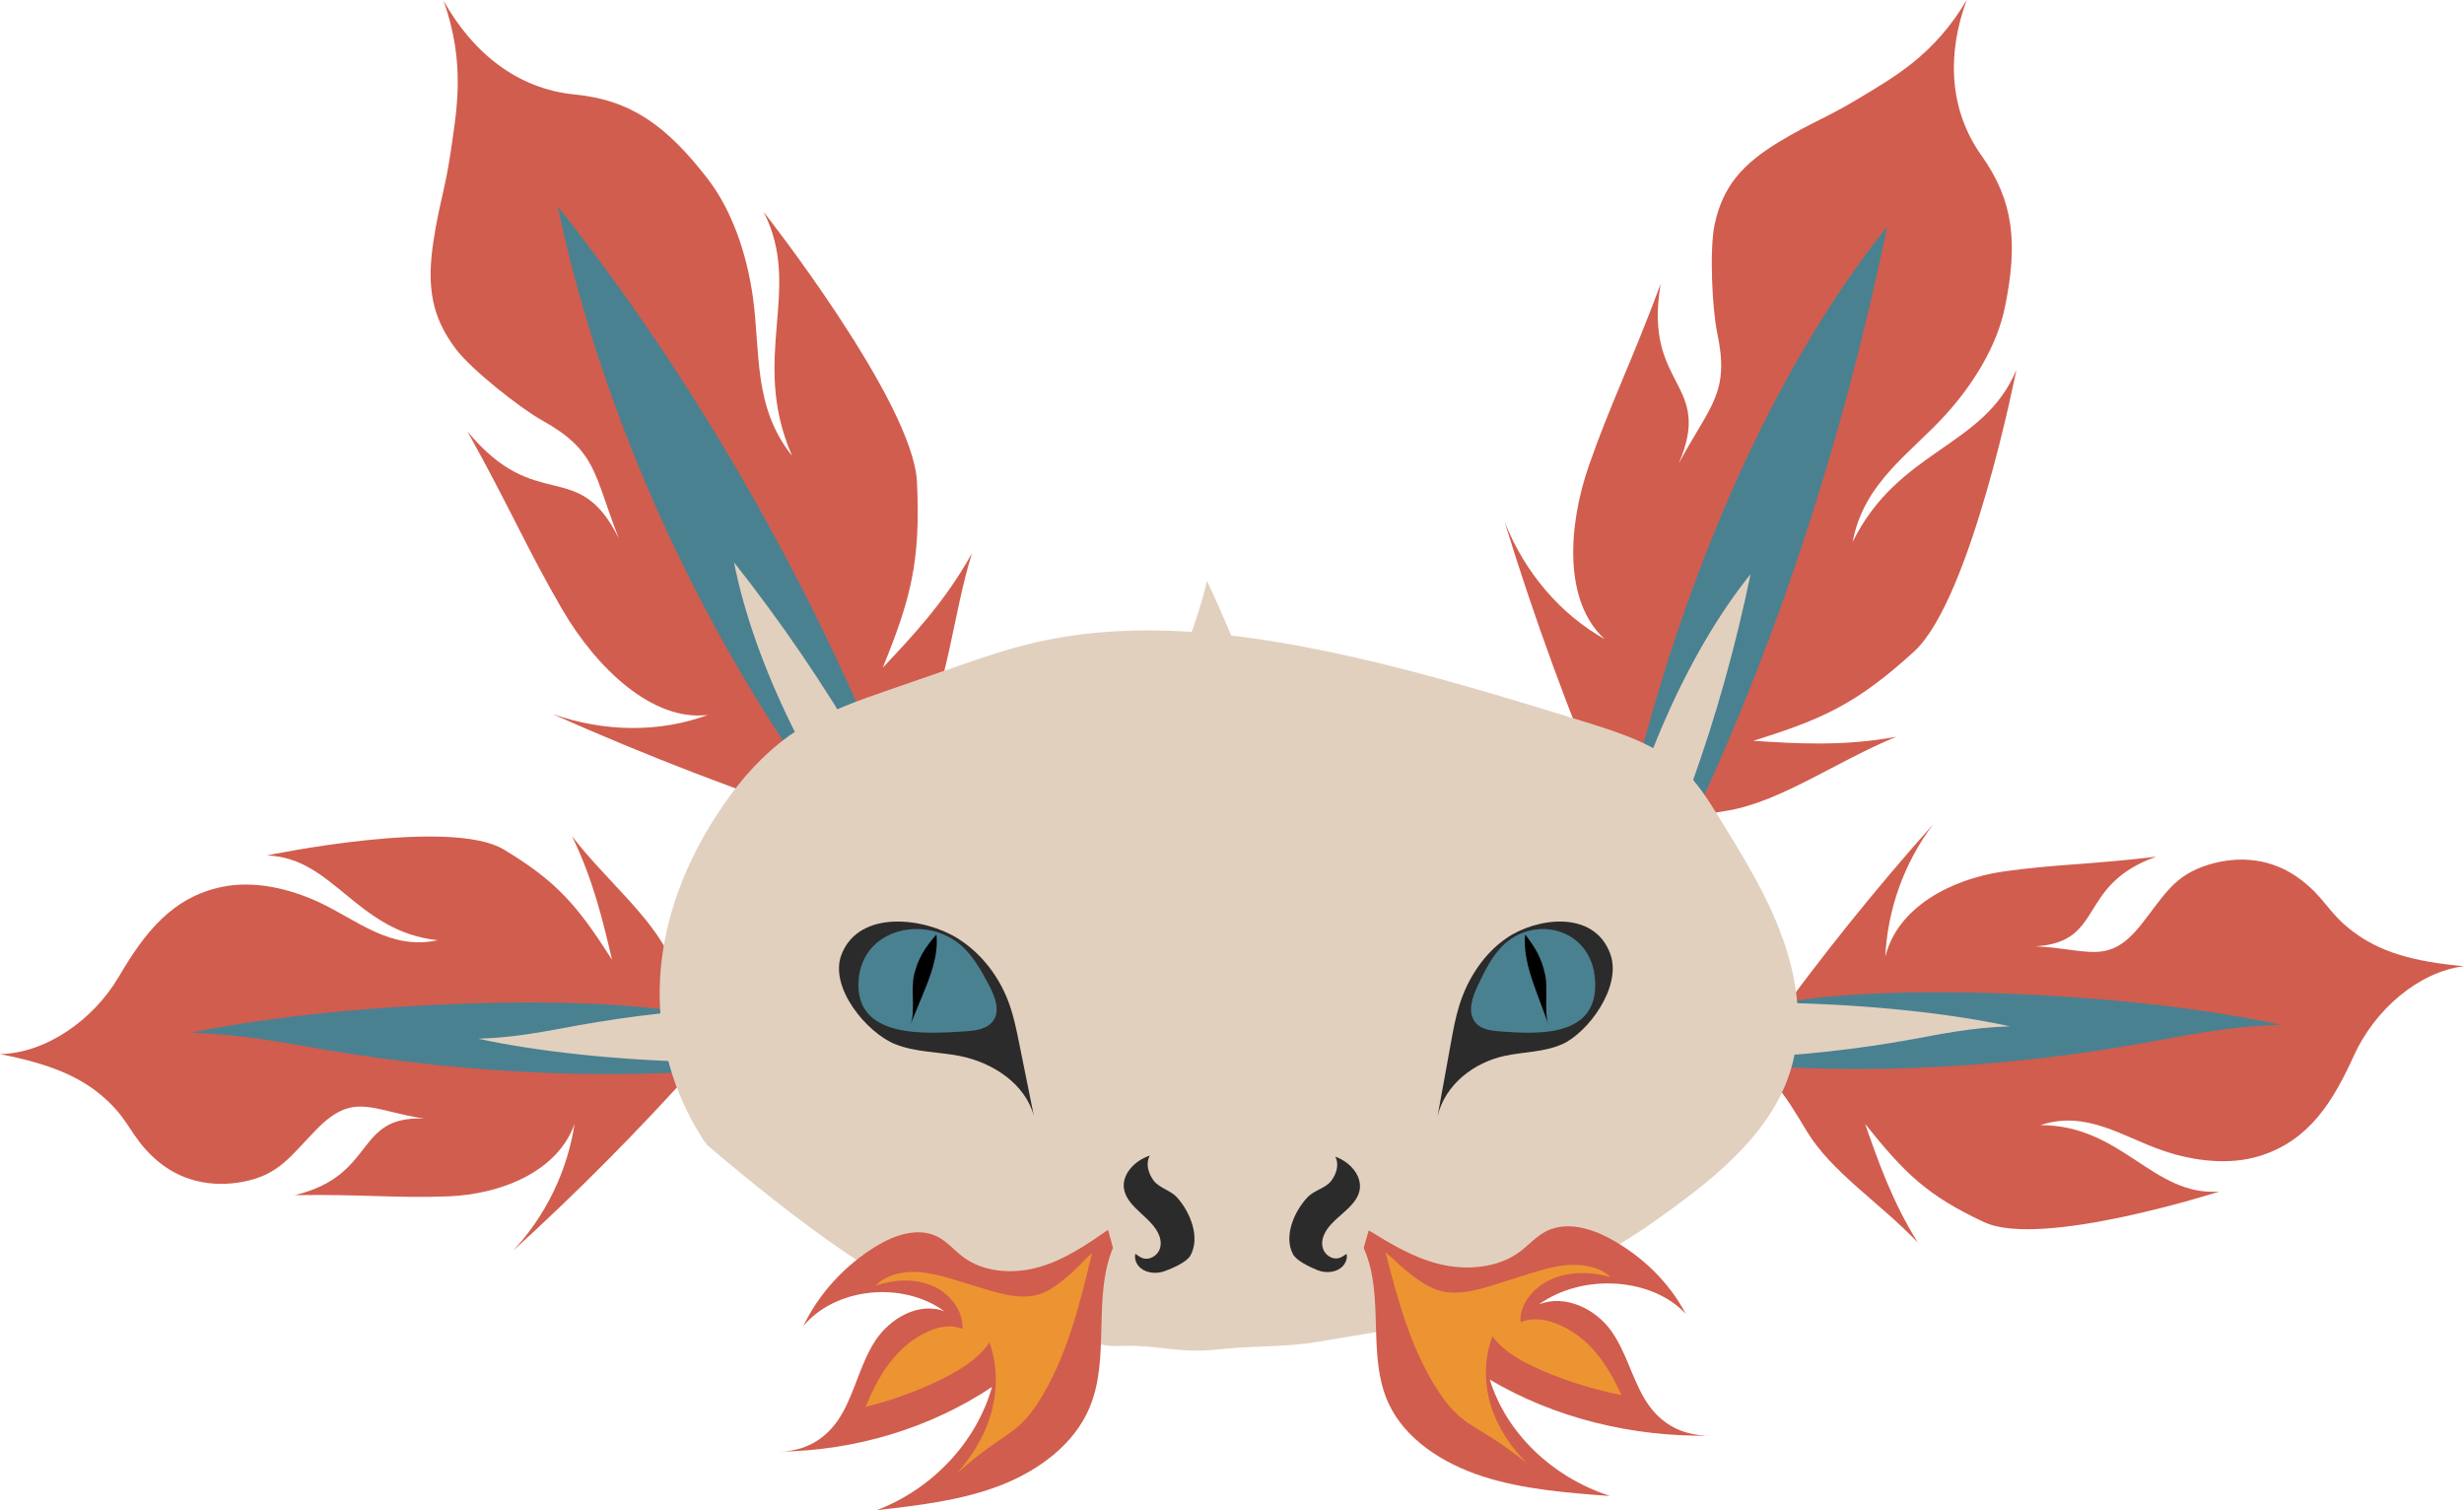 <?xml version="1.0" encoding="UTF-8"?><svg xmlns="http://www.w3.org/2000/svg" viewBox="0 0 525.41 322"><defs><style>.d{fill:#010000;}.e{fill:#ed9432;}.f{fill:#d15d4e;}.g{fill:#e2d0bf;}.h{fill:#2b2b2b;}.i{fill:#4a8191;}</style></defs><g id="a"/><g id="b"><g id="c"><g><g><g><path class="f" d="M377.26,219.27c10.91-15.09,22.58-29.63,34.97-43.53-6.14,8.12-9.76,18.12-10.22,28.29,2.57-10.66,14.21-16.6,25.06-18.18,10.85-1.58,18.93-1.5,32.69-3.18-17.02,6.04-10.76,18.23-25.74,19.11,11.29,.51,15.53,4.22,22.55-4.63,4.92-6.19,6.92-10.54,14.49-12.81,6.2-1.86,13.35-1.52,19.61,3.27,5.15,3.93,5.74,6.97,10.9,10.9,5.98,4.55,13.07,6.54,23.84,7.51-9.68,1.21-19.02,9.23-23.51,19.13s-9.58,18.04-19.94,21.3c-6.6,2.07-14.15,1.14-20.7-1.09-8.58-2.92-16.34-8.72-26.15-5.45,17.43,0,23.97,15.25,38.13,14.16,0,0-37.94,12.2-50.12,6.54s-17.02-10.47-25.41-20.96c2.79,7.99,5.8,16.6,11.25,25.32-8.01-8.46-18.36-14.96-23.67-23.73-4.28-7.06-9.2-15.97-17.46-15.76"/><path class="f" d="M342.88,171.6c-8.32-19.52-15.68-39.64-22.03-60.28,4.32,10.81,11.86,19.64,21.33,24.96-8.76-7.95-7.91-23.98-3.35-37.07,4.57-13.09,9.18-22.24,15.28-38.67-3.77,22.2,11.4,20.83,3.85,38.28,6.81-12.59,10.93-15,8.21-27.83-1.05-4.96-1.71-17.83-.53-23.23,1.73-7.92,5.76-12.72,13.85-17.59,6.64-4,10.05-5.07,16.69-9.08,7.71-4.66,16.22-9.3,23.19-21.09-4.27,11.58-3.78,23.41,3.17,33.19,6.95,9.78,7.71,18.83,5.01,32.16-1.71,8.48-6.84,16.63-12.64,23.03-7.6,8.39-17.49,14.48-19.86,27.17,9.77-19.82,28.02-20.07,34.91-36.69,0,0-9.59,48.89-21.83,60.08-12.25,11.18-19.55,14.42-34.28,19.02,9.2,.59,19.13,1.23,30.51-.86-12.58,5.13-24.59,13.83-35.96,15.74-9.15,1.54-20.43,2.94-24.86,12.42"/><path class="f" d="M148.72,227.05c-12.42,13.87-25.55,27.11-39.32,39.64,6.96-7.43,11.6-17.01,13.12-27.07-3.67,10.34-15.86,15.02-26.82,15.47-10.96,.44-18.99-.49-32.84-.25,17.56-4.23,12.6-17.01,27.59-16.32-11.17-1.69-15-5.82-22.91,2.25-5.54,5.64-7.98,9.76-15.75,11.22-6.36,1.2-13.43,.11-19.16-5.3-4.71-4.45-4.98-7.53-9.7-11.97-5.47-5.15-12.32-7.87-22.93-9.96,9.75-.19,19.88-7.2,25.38-16.57,5.5-9.37,11.41-16.94,22.06-19.1,6.78-1.37,14.2,.35,20.47,3.24,8.23,3.8,15.34,10.37,25.44,8.15-17.34-1.82-22.25-17.67-36.45-18.07,0,0,39-8.18,50.53-1.27,11.52,6.91,15.83,12.18,23.08,23.5-1.94-8.24-4.03-17.12-8.54-26.35,7.09,9.25,16.69,16.79,21.07,26.07,3.52,7.47,7.49,16.84,15.72,17.5"/><path class="f" d="M178.91,175.75c-20.56-6.68-40.98-14.54-61.15-23.52,11.21,3.93,22.94,4,33.19,.21-11.83,1.47-23.77-10.02-31.02-22.42-7.25-12.4-11.4-22.17-20.26-38.03,14.86,17.93,23.57,5.17,32.29,22.84-5.41-13.82-4.63-18.65-16.37-25.2-4.54-2.53-14.99-10.7-18.43-15.27-5.05-6.7-6.19-13.08-4.77-22.68,1.17-7.88,2.53-11.26,3.69-19.15,1.34-9.16,3.22-18.93-1.47-32.33,6.26,11.15,15.79,18.76,27.88,19.94,12.09,1.18,19.63,6.7,28.27,17.8,5.5,7.06,8.54,16.57,9.78,25.41,1.63,11.59,0,23.42,8.35,33.84-9.14-21.01,2.44-35.41-6.06-52.01,0,0,31.89,40.49,32.7,57.59,.81,17.1-1.37,24.99-7.29,39.59,6.4-6.78,13.29-14.09,19.01-24.38-4.12,13.28-5.09,28.52-10.93,38.68-4.7,8.18-10.88,17.92-6.35,27.78"/></g><g><path class="i" d="M373.02,215.42c10.69-3.31,30.69-4.16,48.37-3.75,24.05,.56,47.22,3,64.92,6.84-11.22,.34-20.15,2.26-29.11,3.88-14.81,2.68-32.02,4.76-50.57,5.37-18.55,.61-38.52-.37-52.77-3.21"/><path class="g" d="M346.03,216.59c7.79-2.41,22.36-3.03,35.24-2.73,17.52,.41,34.4,2.18,47.3,4.98-8.18,.25-14.68,1.65-21.2,2.83-10.79,1.95-23.33,3.47-36.84,3.92s-28.06-.27-38.44-2.34"/><path class="i" d="M152.4,217.34c-10.54-3.09-30.26-3.88-47.7-3.5-23.71,.52-46.56,2.8-64.01,6.38,11.07,.32,19.87,2.11,28.7,3.62,14.61,2.5,31.58,4.44,49.87,5.02,18.29,.57,37.98-.35,52.03-3"/><path class="g" d="M184.51,223.73c-7.79,2.41-22.36,3.03-35.24,2.73-17.52-.41-34.4-2.18-47.3-4.98,8.18-.25,14.68-1.65,21.2-2.83,10.79-1.95,23.33-3.47,36.84-3.92,13.51-.45,28.06,.27,38.44,2.34"/><path class="i" d="M346.38,175.22c11.27-50.43,31.61-96.49,56.04-126.9-11.7,56.65-31.05,110.31-55.26,153.23"/><path class="g" d="M342.61,191.87c6.17-27.6,17.3-52.81,30.67-69.45-6.4,31.01-16.99,60.37-30.24,83.86"/><path class="i" d="M179.32,175.4c-28.87-37.97-50.79-85.66-60.39-131.4,32.85,41.41,60.31,91.33,78.41,142.59"/><path class="g" d="M191.17,190.56c-17.79-23.3-30.36-48.94-34.65-70.65,20.33,25.76,36.57,53.74,46.37,79.93"/></g></g><g><path class="g" d="M150.78,244.16c.76,.99-1.69-2.27-.93-1.29-14.99-23.54-10.67-50.78,5.94-73.37,4-5.44,8.86-10.42,14.74-14.12,5.91-3.73,12.69-6.08,19.4-8.4l13.73-4.75c5.28-1.83,10.57-3.66,16.03-4.98,19.59-4.77,40.38-2.88,60.19,1.02,19.74,3.89,38.96,9.73,58.1,15.66,7.41,2.3,15.08,4.76,20.63,9.85,3.32,3.04,5.68,6.84,8,10.59,5.11,8.28,10.26,16.62,13.51,25.67,3.25,9.05,4.51,18.95,1.71,28.13-4.27,14-17.11,23.86-29.64,32.66-4.26,3-8.78,5.67-13.28,8.35-6.6,3.92-13.3,7.88-20.76,10.13-2.83,.85-5.73,1.45-8.64,1.99-3.63,.68-7.27,1.28-10.91,1.89l-18.04,2.99c-6.37,1.06-12.65,.77-19.09,1.4-2.15,.21-4.31,.42-6.47,.42-4.79-.01-9.54-1.08-14.33-1.04-2.03,.02-4.11,.23-6.05-.33-5.37-1.53-9.82-1.95-15.34-2.97-3.75-.69-7.5-1.38-11.16-2.42-10-2.84-18.94-8.18-27.4-13.86-9.59-6.44-21.23-15.77-29.93-23.22Z"/><path class="g" d="M247.17,149.72c4.63-8.14,8.08-16.87,10.21-25.87,4.13,9.01,8.29,18.12,10.09,27.77"/></g><g><path class="h" d="M244.4,268.4c1.18,0,2.26-.77,2.75-1.74s.43-2.1,.07-3.1c-1.39-3.92-6.9-5.99-7.55-10.08-.48-3.07,2.26-6.04,5.53-7.08-.96,1.67-.36,3.74,.77,5.3,1.13,1.56,3.66,2.13,4.97,3.57,2.95,3.26,5.03,8.65,2.89,12.45-.8,1.43-3.84,2.72-5.49,3.32s-3.67,.46-5.01-.57c-.97-.74-1.54-2.02-1.22-3.14,.63,.48,1.38,1.07,2.28,1.07Z"/><path class="h" d="M284.86,268.34c-1.15-.03-2.19-.82-2.63-1.79s-.36-2.08,.02-3.06c1.47-3.83,6.91-5.72,7.67-9.73,.56-3.01-2.02-6.02-5.19-7.13,.88,1.68,.25,3.7-.9,5.2s-3.64,2-4.95,3.38c-2.98,3.13-5.17,8.39-3.19,12.19,.74,1.43,3.66,2.79,5.25,3.43s3.56,.55,4.9-.42c.97-.71,1.57-1.95,1.29-3.07-.63,.46-1.38,1.02-2.26,.99Z"/><g><path class="f" d="M236.28,262.24c-4.54,3.13-9.18,6.32-14.58,7.89-5.4,1.57-11.79,1.28-16.32-2.1-1.89-1.41-3.41-3.31-5.54-4.37-4.14-2.05-9.15-.3-12.98,2.04-6.76,4.13-12.22,10.1-15.56,17.04,6.86-8.19,21.09-9.68,30.09-3.13-5.52-2.1-11.65,1.55-14.72,6.22s-4.21,10.28-6.87,15.17c-2.66,4.89-7,8.42-13.67,8.52,16.26-.17,32.29-5.04,45.4-13.79-3.33,11.75-12.66,21.72-24.58,26.28,8.89-1.01,17.9-2.05,26.15-5.2s15.8-8.7,19.15-16.48c4.6-10.68,.64-23.51,5.07-34.26"/><path class="e" d="M231.2,268.74c-1.56,1.71-3.27,3.29-5.13,4.71-1.29,.99-2.67,1.92-4.25,2.45-3.81,1.29-8.08,.1-12-1.1l-5.44-1.66c-3.01-.91-6.06-1.84-9.2-1.93s-6.42,.77-8.49,2.93c3.84-1.32,8.26-1.6,12.06,0s6.74,5.37,6.46,9.24c-2.14-.98-4.7-.55-6.84,.32-3.48,1.42-6.36,3.92-8.59,6.8s-3.83,6.16-5.23,9.49c5.61-1.39,11.04-3.36,16.17-5.88,3.96-1.95,7.86-4.33,10.27-7.88,1.71,4.81,1.74,10.06,.41,14.91-1.33,4.84-3.99,9.29-7.41,13.07,2.47-2.17,5-4.28,7.72-6.17,1.89-1.32,3.88-2.53,5.59-4.07,2.1-1.89,3.7-4.21,5.11-6.61,5.42-9.28,7.97-19.83,10.46-30.22"/></g><g><path class="f" d="M291.86,262.34c4.72,2.91,9.56,5.86,15.18,7.22,5.62,1.36,12.27,.85,16.96-2.6,1.96-1.44,3.53-3.34,5.75-4.45,4.3-2.14,9.51-.6,13.5,1.56,7.04,3.81,12.73,9.45,16.22,16.1-7.15-7.77-21.96-8.74-31.3-2.05,5.73-2.24,12.12,1.12,15.33,5.57,3.21,4.45,4.4,9.89,7.18,14.57,2.78,4.69,7.3,7.98,14.24,7.85-16.9,.37-33.59-3.84-47.24-11.94,3.5,11.36,13.22,20.77,25.63,24.82-9.25-.69-18.62-1.41-27.21-4.2-8.59-2.79-16.45-7.96-19.96-15.44-4.81-10.27-.72-22.92-5.36-33.26"/><path class="e" d="M297.16,268.51c1.62,1.62,3.41,3.1,5.34,4.43,1.35,.93,2.78,1.78,4.42,2.25,3.97,1.13,8.4-.17,12.48-1.47l5.66-1.8c3.13-.99,6.3-2,9.56-2.19s6.68,.54,8.84,2.58c-4-1.16-8.6-1.29-12.54,.41s-7,5.46-6.69,9.23c2.23-1.03,4.88-.69,7.11,.09,3.62,1.27,6.63,3.61,8.94,6.35s4,5.88,5.47,9.08c-5.84-1.17-11.49-2.91-16.83-5.2-4.13-1.77-8.19-3.96-10.69-7.34-1.77,4.75-1.79,9.87-.39,14.56,1.4,4.68,4.17,8.93,7.74,12.5-2.58-2.03-5.21-4.01-8.04-5.77-1.97-1.22-4.05-2.34-5.82-3.78-2.19-1.77-3.86-3.98-5.33-6.28-5.66-8.87-8.34-19.08-10.96-29.14"/></g></g><g><g><path class="h" d="M190.96,222.67c4.3,1.71,9.09,1.59,13.64,2.48,7.05,1.38,14.04,5.92,15.87,12.86l-3.15-15.58c-.56-2.78-1.13-5.57-2.07-8.24-2.03-5.76-5.91-10.92-11.11-14.14-7.01-4.35-20.81-6.2-24.66,3.36-2.84,7.04,5.35,16.83,11.47,19.27Z"/><path class="i" d="M205.73,219.91c2.25-.14,4.83-.45,6.1-2.32,1.49-2.19,.3-5.15-.93-7.49-1.57-2.98-3.22-6-5.7-8.28-7.48-6.89-21.42-4.09-22.13,7.34-.78,12.5,14.66,11.25,22.67,10.76Z"/><path class="d" d="M194.17,218.38l2.49-6.03c1.73-4.19,3.5-8.6,3.02-13.1-2.44,2.85-3.84,4.88-4.76,8.58-.75,3.04,.31,7.95-.76,10.55Z"/></g><g><path class="h" d="M333.05,222.67c-3.87,1.71-8.17,1.59-12.25,2.48-6.33,1.38-12.61,5.92-14.26,12.86l2.83-15.58c.5-2.78,1.01-5.57,1.86-8.24,1.83-5.76,5.31-10.92,9.98-14.14,6.3-4.35,18.69-6.2,22.16,3.36,2.55,7.04-4.8,16.83-10.31,19.27Z"/><path class="i" d="M319.78,219.91c-2.02-.14-4.34-.45-5.48-2.32-1.34-2.19-.27-5.15,.84-7.49,1.41-2.98,2.89-6,5.12-8.28,6.72-6.89,19.24-4.09,19.88,7.34,.7,12.5-13.17,11.25-20.36,10.76Z"/><path class="d" d="M330.17,218.38l-2.24-6.03c-1.56-4.19-3.14-8.6-2.72-13.1,2.19,2.85,3.45,4.88,4.27,8.58,.68,3.04-.28,7.95,.69,10.55Z"/></g></g></g></g></g></svg>